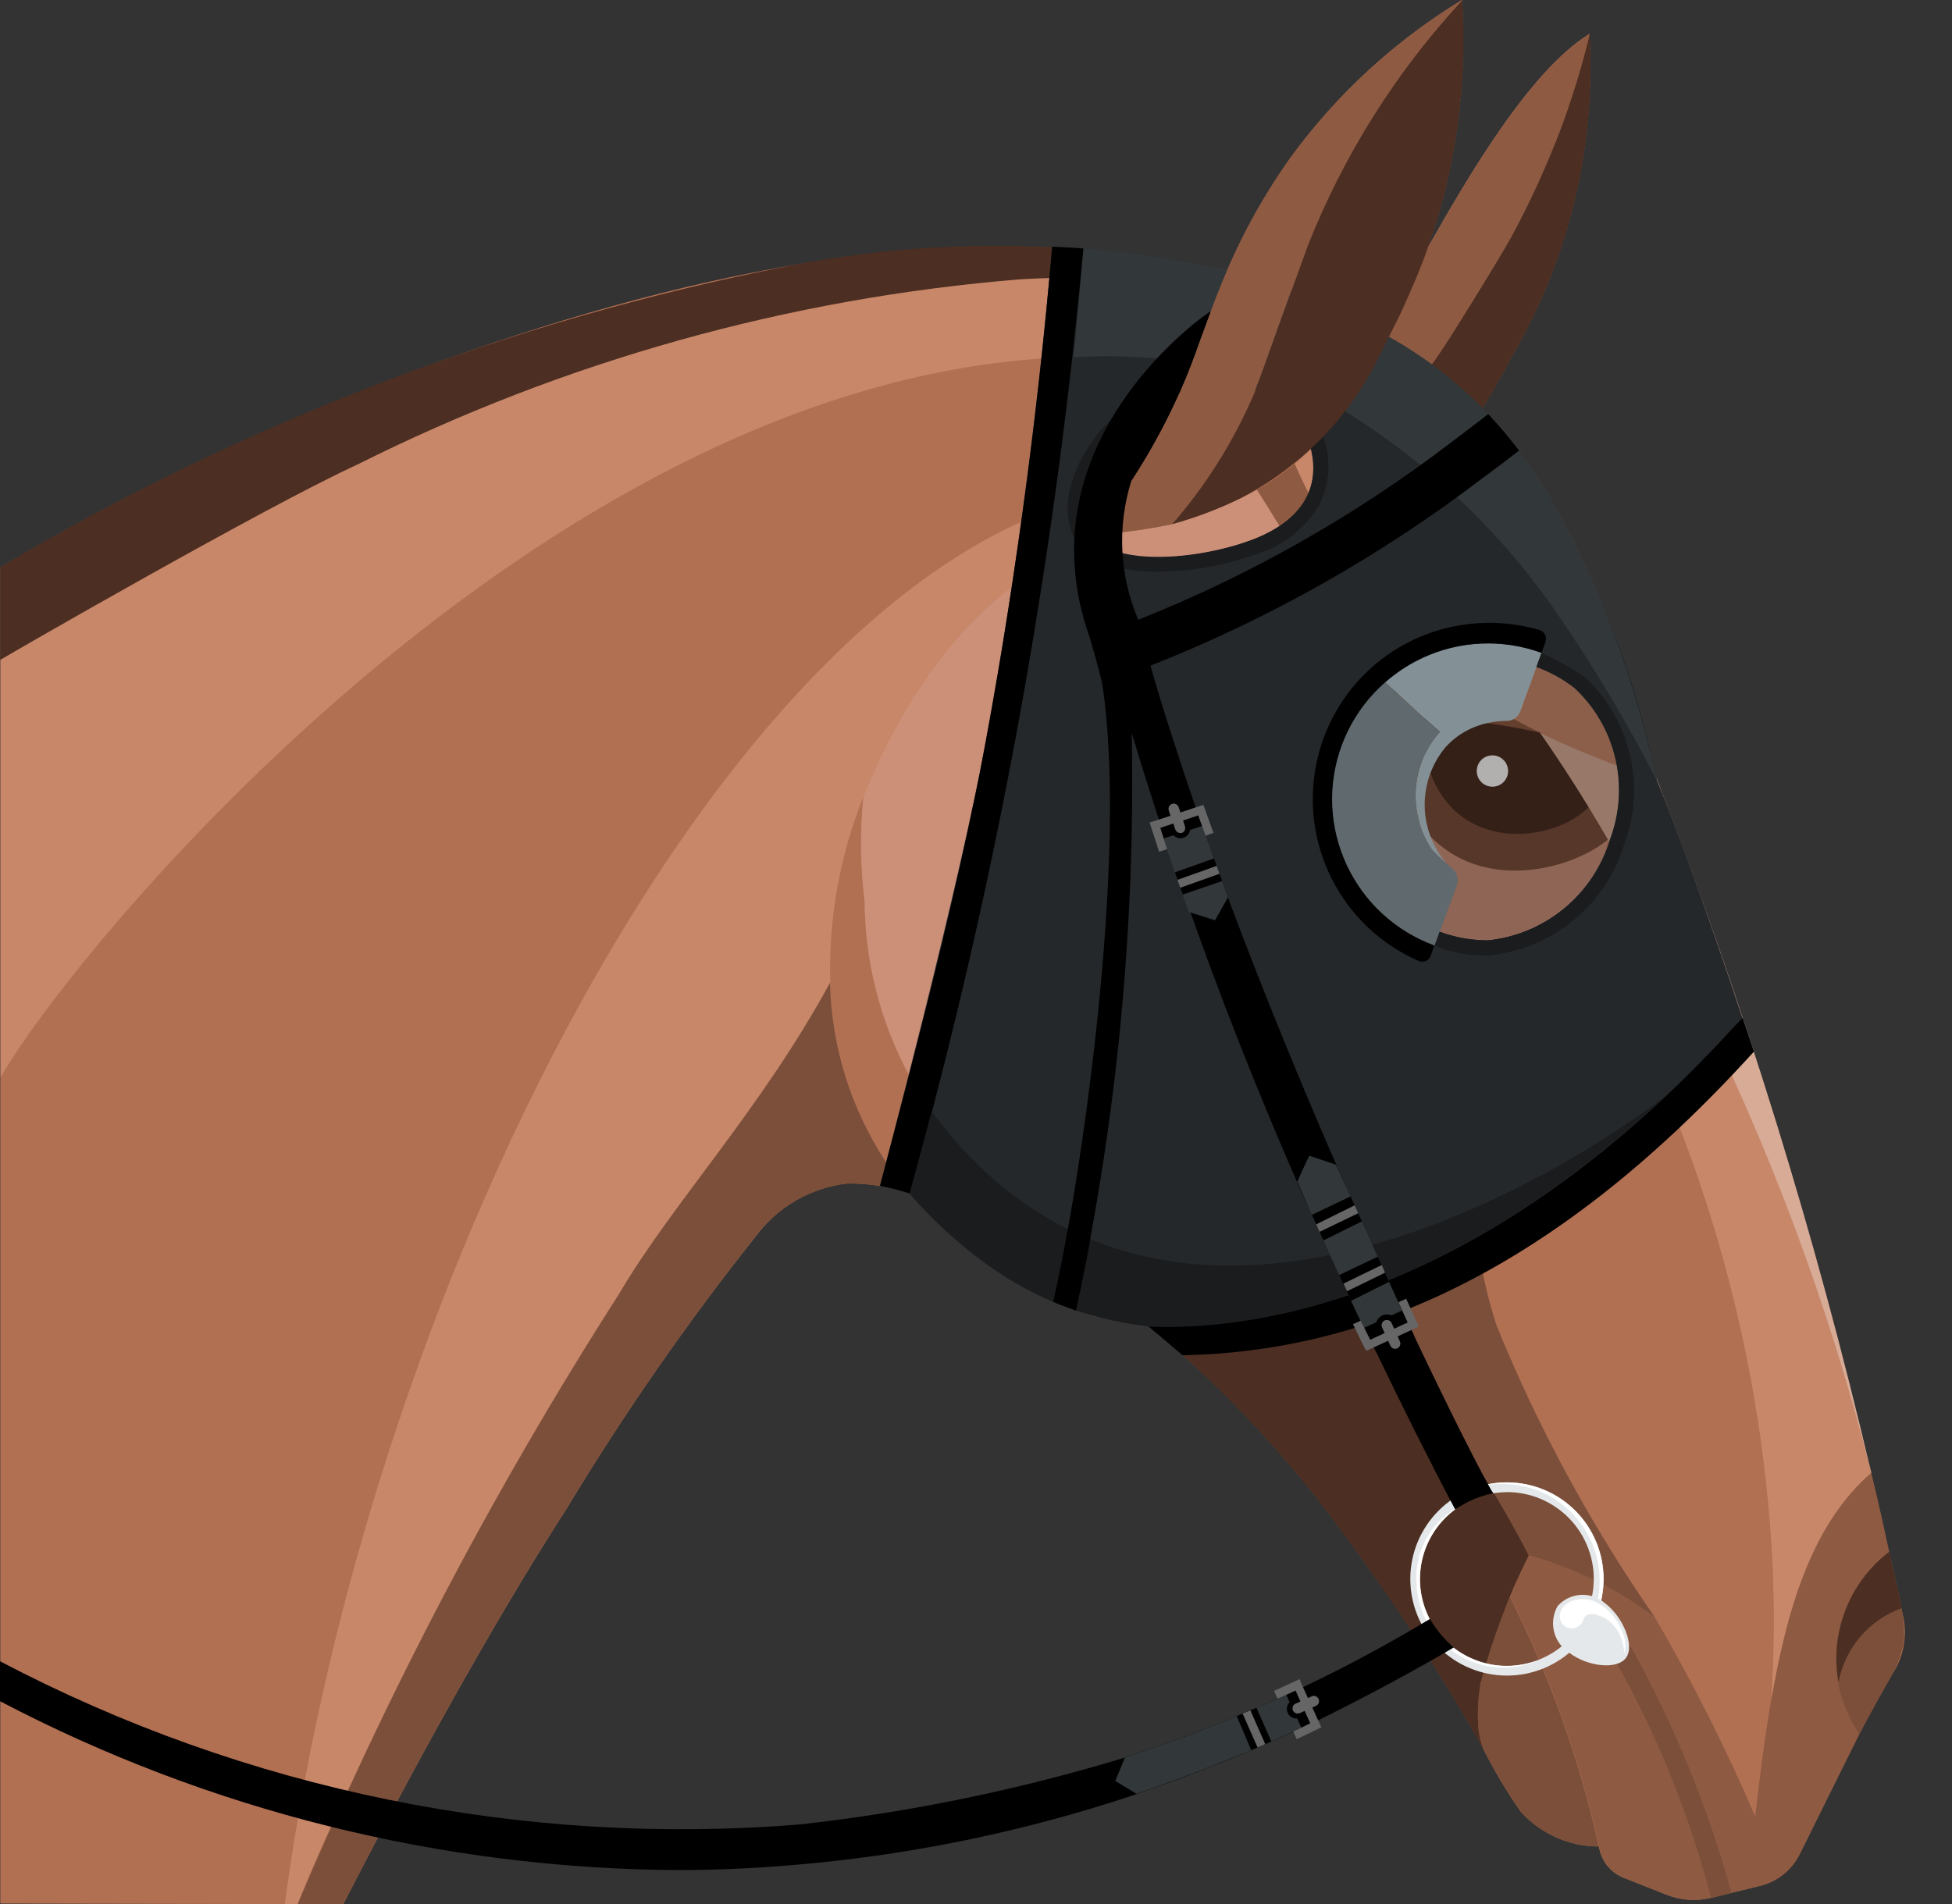 <svg width="41" height="40" viewBox="0 0 41 40" fill="none" xmlns="http://www.w3.org/2000/svg">
<rect x="0" y="0" width="41" height="40" fill="#333333" stroke="none"/>
<g clip-path="url(#clip0_479_6144)">
<path d="M0.012 11.919V39.985L7.212 39.998C9.84 34.884 11.482 32.351 11.891 31.711C13.094 29.714 14.425 27.797 15.875 25.971C16.102 25.665 16.389 25.409 16.718 25.218C17.048 25.027 17.413 24.906 17.792 24.862C18.244 24.856 18.694 24.927 19.123 25.073C20.119 26.278 21.445 27.168 22.938 27.634C23.329 27.742 23.728 27.82 24.132 27.866C24.407 28.089 24.787 28.409 25.223 28.809C26.298 29.819 27.278 30.926 28.151 32.116C29.248 33.591 30.252 35.133 31.157 36.734V36.747C31.387 37.2 31.647 37.637 31.937 38.055C32.144 38.286 32.398 38.471 32.682 38.598C32.966 38.725 33.273 38.791 33.584 38.791C33.605 38.937 33.664 39.075 33.755 39.191C33.847 39.306 33.967 39.395 34.105 39.449L35.005 39.806C35.302 39.923 35.629 39.946 35.94 39.87L36.37 39.764L36.97 39.617C37.147 39.574 37.312 39.492 37.454 39.379C37.597 39.265 37.713 39.122 37.795 38.959L39.045 36.432C39.253 36.018 39.701 35.232 39.701 35.232C39.853 35.025 39.953 34.785 39.992 34.531C40.031 34.277 40.007 34.018 39.924 33.775C39.862 33.41 39.464 31.661 39.294 30.939C38.135 25.984 36.632 21.117 34.794 16.372C34.716 16.089 34.572 15.451 34.405 14.889C34.282 14.477 34.088 13.833 33.782 13.058C33.456 12.155 33.046 11.284 32.557 10.458C32.163 9.798 31.697 9.183 31.169 8.625L31.127 8.583C31.387 8.164 31.575 7.824 31.795 7.412C32.965 5.381 33.517 3.052 33.384 0.712C32.109 1.499 30.795 3.783 29.99 5.199C30.576 3.531 30.82 1.763 30.708 -0.001C29.301 0.855 28.077 1.98 27.108 3.311C26.579 4.054 26.132 4.851 25.774 5.689L25.725 5.678C23.62 5.213 21.457 5.072 19.31 5.261C13.552 5.606 7.038 8.422 5.838 8.942C3.834 9.809 1.888 10.803 0.012 11.919Z" fill="#B27053"/>
<path d="M32.341 15.39C31.28 15.156 30.195 15.049 29.109 15.07C29.421 19.058 32.615 18.576 33.772 17.641C33.228 16.7 32.722 15.937 32.341 15.39Z" fill="#4C2E22"/>
<path d="M29.859 15.087C29.883 17.987 32.497 17.842 33.365 16.958C32.978 16.326 32.625 15.797 32.341 15.39C31.528 15.194 30.695 15.092 29.859 15.087Z" fill="#241711"/>
<path d="M31.347 16.527C31.529 16.527 31.676 16.38 31.676 16.198C31.676 16.016 31.529 15.869 31.347 15.869C31.165 15.869 31.018 16.016 31.018 16.198C31.018 16.38 31.165 16.527 31.347 16.527Z" fill="#FCFBFA"/>
<path d="M31.723 33.551C32.559 35.214 33.186 36.974 33.59 38.791C33.61 38.937 33.67 39.075 33.761 39.191C33.853 39.306 33.973 39.395 34.111 39.449L35.011 39.806C35.308 39.923 35.635 39.946 35.946 39.87L36.975 39.617C37.152 39.574 37.317 39.492 37.459 39.379C37.602 39.265 37.718 39.122 37.8 38.959L39.057 36.425C39.265 36.011 39.713 35.225 39.713 35.225C39.849 34.992 39.942 34.737 39.99 34.472C40.004 34.237 39.986 34.002 39.936 33.772C39.867 33.408 39.78 33.047 39.68 32.6C39.591 32.181 39.48 31.66 39.304 30.938C37.68 32.347 37.238 34.924 36.866 38.153C36.25 36.723 35.549 35.332 34.766 33.986C33.972 33.385 33.071 32.94 32.111 32.676C32.057 32.783 31.894 33.128 31.723 33.551Z" fill="#8E5A42"/>
<path d="M35.941 39.87C35.46 38.032 34.733 36.267 33.78 34.623C33.761 34.595 33.751 34.563 33.751 34.529C33.751 34.495 33.761 34.463 33.78 34.435C33.805 34.4 33.844 34.376 33.887 34.368C33.93 34.361 33.974 34.372 34.01 34.397C34.076 34.442 34.139 34.49 34.199 34.543C34.232 34.571 34.26 34.605 34.281 34.643C35.176 36.262 35.877 37.981 36.368 39.764L35.941 39.87Z" fill="#7C4F3A"/>
<path d="M25.08 26.517C23.716 26.438 22.404 25.962 21.307 25.147C20.341 24.426 19.555 23.491 19.011 22.415C18.466 21.34 18.177 20.153 18.167 18.947C18.077 18.209 18.069 17.464 18.142 16.724C18.011 17.024 16.358 21 18.603 24.4C19.649 25.927 21.172 27.065 22.933 27.636C23.324 27.744 23.724 27.822 24.127 27.868C25.464 28.046 26.825 27.856 28.063 27.32C29.238 26.793 30.251 25.961 30.996 24.911C29.267 26.11 27.178 26.677 25.08 26.517Z" fill="#B27053"/>
<path d="M39.307 30.938C38.411 27.396 37.125 23.964 35.472 20.706C34.919 19.621 34.349 18.6 33.772 17.641L33.352 19.635C35.67 23.69 36.999 28.235 37.231 32.9C37.27 33.833 37.262 34.768 37.206 35.7C37.564 33.624 38.119 31.968 39.307 30.938Z" fill="#C88769"/>
<path d="M32.339 15.389C32.72 15.936 33.226 16.7 33.77 17.641C34.349 18.6 34.919 19.621 35.47 20.706C37.122 23.964 38.408 27.396 39.303 30.938C38.144 25.983 36.641 21.116 34.803 16.371C34.449 16.258 33.987 16.098 33.458 15.882C33.18 15.77 32.8 15.611 32.339 15.389Z" fill="#D8AB96"/>
<path d="M37.231 32.9C36.998 28.235 35.669 23.69 33.35 19.635C33.25 20.085 33.112 20.557 32.945 21.047C32.472 22.434 31.804 23.747 30.962 24.947L30.991 24.908C30.978 25.249 30.987 25.59 31.018 25.93C31.091 26.58 31.229 27.22 31.431 27.842C32.316 30.003 33.434 32.061 34.763 33.981C35.554 35.323 36.255 36.716 36.863 38.15C36.963 37.283 37.063 36.463 37.2 35.7C37.258 34.768 37.268 33.833 37.231 32.9Z" fill="#B27053"/>
<path d="M18.16 18.945C18.17 20.151 18.459 21.337 19.003 22.413C19.548 23.488 20.334 24.424 21.3 25.145C22.397 25.96 23.708 26.436 25.073 26.515C27.171 26.677 29.26 26.112 30.991 24.915C31.82 23.724 32.479 22.424 32.947 21.05C33.114 20.56 33.247 20.088 33.352 19.638L33.772 17.644C33.228 16.703 32.722 15.944 32.341 15.393C31.28 15.159 30.195 15.052 29.109 15.073C28.924 14.691 27.52 12.025 26.4 10.291C26.289 10.354 26.177 10.414 26.057 10.471C25.596 10.695 25.116 10.876 24.623 11.013C24.492 11.034 24.275 11.086 23.944 11.134H23.928C23.8 11.152 23.654 11.171 23.489 11.19L23.303 11.21C21.856 11.721 19.658 12.968 18.135 16.721C18.061 17.461 18.07 18.207 18.16 18.945Z" fill="#CC9079"/>
<path d="M28.212 27.251C29.266 28.335 30.209 29.521 31.027 30.793C31.444 31.442 31.803 32.076 32.112 32.676C33.071 32.941 33.971 33.385 34.765 33.984C33.431 32.067 32.314 30.008 31.433 27.845C31.231 27.223 31.093 26.583 31.02 25.933C30.989 25.593 30.98 25.252 30.993 24.911C30.773 25.224 30.527 25.517 30.258 25.789C29.668 26.393 28.975 26.888 28.212 27.251Z" fill="#7C4F3A"/>
<path d="M31.155 36.745C31.385 37.198 31.645 37.635 31.935 38.053C32.142 38.284 32.396 38.469 32.68 38.596C32.964 38.723 33.271 38.789 33.582 38.789C33.178 36.972 32.55 35.212 31.715 33.549C31.481 34.075 31.288 34.618 31.136 35.173C31.124 35.231 31.11 35.29 31.1 35.347C31.038 35.692 31.025 36.044 31.061 36.392C31.082 36.512 31.114 36.63 31.155 36.745Z" fill="#7C4F3A"/>
<path d="M24.125 27.868C24.401 28.091 24.781 28.411 25.217 28.811C26.292 29.821 27.272 30.928 28.145 32.118C29.242 33.593 30.246 35.136 31.151 36.736C31.112 36.625 31.082 36.51 31.062 36.394C31.026 36.046 31.039 35.694 31.1 35.349C31.346 34.426 31.685 33.531 32.111 32.676C31.802 32.076 31.443 31.442 31.026 30.793C30.208 29.521 29.265 28.335 28.211 27.251L28.06 27.32C26.822 27.856 25.462 28.045 24.125 27.868Z" fill="#4C2E22"/>
<path d="M39.68 32.609C39.78 33.056 39.867 33.417 39.936 33.781C39.986 34.011 40.004 34.246 39.99 34.481C39.943 34.746 39.849 35.001 39.713 35.234C39.713 35.234 39.265 36.017 39.057 36.434C38.648 35.839 38.484 35.109 38.6 34.396C38.716 33.683 39.103 33.043 39.68 32.609Z" fill="#7C4F3A"/>
<path d="M39.937 33.786V33.772C39.868 33.408 39.781 33.047 39.681 32.6C39.27 32.915 38.953 33.337 38.765 33.821C38.577 34.303 38.526 34.829 38.616 35.339C38.683 34.988 38.84 34.66 39.071 34.388C39.303 34.116 39.601 33.908 39.937 33.786Z" fill="#4C2E22"/>
<path d="M27.194 9.745C28.081 11.779 29.499 13.537 31.3 14.834C31.992 15.238 32.713 15.589 33.458 15.885C33.987 16.101 34.449 16.261 34.803 16.374C32.234 11.537 29.878 9.474 28.234 8.645C27.931 9.051 27.582 9.42 27.194 9.745Z" fill="#C88769"/>
<path d="M32.341 15.39C31.28 15.156 30.195 15.049 29.109 15.07C29.421 19.058 32.615 18.576 33.772 17.641C33.228 16.7 32.722 15.937 32.341 15.39Z" fill="#7C4F3A"/>
<path d="M29.859 15.087C29.883 17.987 32.497 17.842 33.365 16.958C32.978 16.326 32.625 15.797 32.341 15.39C31.528 15.194 30.695 15.092 29.859 15.087Z" fill="#4C2E22"/>
<path d="M31.347 16.527C31.529 16.527 31.676 16.38 31.676 16.198C31.676 16.016 31.529 15.869 31.347 15.869C31.165 15.869 31.018 16.016 31.018 16.198C31.018 16.38 31.165 16.527 31.347 16.527Z" fill="#FCFBFA"/>
<path d="M26.401 10.287C27.519 12.022 28.925 14.687 29.11 15.069C30.196 15.048 31.281 15.155 32.342 15.389C32.024 15.231 31.673 15.051 31.3 14.831C29.501 13.533 28.083 11.776 27.193 9.744C26.945 9.948 26.68 10.129 26.401 10.287Z" fill="#8E5A42"/>
<path d="M6.251 40.002H7.208C9.836 34.888 11.478 32.355 11.887 31.715C13.09 29.718 14.421 27.801 15.871 25.975C16.098 25.669 16.385 25.413 16.715 25.222C17.044 25.031 17.41 24.91 17.788 24.866C18.238 24.858 18.687 24.929 19.113 25.075C18.819 24.719 18.64 24.461 18.6 24.4C17.867 23.279 17.463 21.976 17.432 20.637C15.962 23.331 14.126 25.261 13 27.177C10.395 31.255 8.137 35.545 6.251 40.002Z" fill="#7C4F3A"/>
<path d="M5.98 40.003H6.248C6.573 39.189 6.948 38.354 7.357 37.51C8.996 33.94 10.883 30.488 13.003 27.181C14.13 25.263 15.969 23.335 17.439 20.635C17.402 19.298 17.64 17.967 18.139 16.726C19.662 12.973 21.86 11.726 23.307 11.215C23.266 11.218 23.226 11.206 23.194 11.181C23.177 11.168 23.163 11.152 23.152 11.133C23.141 11.115 23.134 11.094 23.131 11.073C23.128 11.052 23.129 11.03 23.135 11.009C23.14 10.989 23.15 10.969 23.163 10.952C23.34 10.722 23.495 10.509 23.64 10.3C15.574 11.487 7.761 26.683 5.98 40.003Z" fill="#C88769"/>
<path d="M28.316 8.516C28.286 8.558 28.261 8.6 28.23 8.642C29.874 9.471 32.235 11.534 34.799 16.371C33.05 11.871 30.154 8.45 28.917 7.571C28.827 7.739 28.724 7.908 28.617 8.077C28.6 8.105 28.581 8.132 28.564 8.159C28.486 8.279 28.403 8.398 28.316 8.516Z" fill="#D8AB96"/>
<path d="M33.389 0.713C33.218 1.417 33.004 2.11 32.747 2.788C32.703 2.905 32.647 3.038 32.583 3.177C32.334 3.797 32.05 4.403 31.732 4.991C31.552 5.319 30.332 7.329 30.065 7.662C30.447 7.936 30.804 8.244 31.131 8.582C31.379 8.2 31.566 7.843 31.8 7.412C32.97 5.381 33.522 3.053 33.389 0.713Z" fill="#4C2E22"/>
<path d="M34.768 16.287L34.799 16.351C34.77 16.227 34.581 15.451 34.414 14.889C34.291 14.477 34.097 13.833 33.791 13.058C33.465 12.155 33.055 11.284 32.566 10.458C32.172 9.798 31.707 9.184 31.18 8.625C30.59 8.014 29.912 7.496 29.167 7.089C29.076 7.271 28.923 7.571 28.923 7.571C30.154 8.453 33.019 11.838 34.768 16.287Z" fill="#4C2E22"/>
<path d="M29.58 6.214C29.366 6.698 29.152 7.114 29.166 7.086C29.477 7.259 29.777 7.45 30.066 7.658C30.245 7.417 30.412 7.168 30.566 6.911C30.984 6.243 31.553 5.326 31.737 4.986C32.124 4.276 32.464 3.541 32.752 2.786C33.007 2.109 33.22 1.416 33.39 0.713C32.115 1.5 30.801 3.784 29.996 5.2C29.953 5.323 29.764 5.8 29.58 6.214Z" fill="#8E5A42"/>
<path d="M0.009 39.989L5.979 40C7.761 26.679 15.579 11.479 23.643 10.3C24.21 9.481 24.672 8.595 25.018 7.661C13.18 5.9 1.791 19.545 0.009 22.636V39.989Z" fill="#B27053"/>
<path d="M0.009 22.636C1.791 19.543 13.183 5.9 25.018 7.654C25.205 7.169 25.373 6.695 25.567 6.195C24.946 6.049 24.315 5.946 23.68 5.888C22.932 5.82 22.18 5.81 21.431 5.858C16.58 6.251 11.851 7.575 7.502 9.758C5.559 10.658 0.227 13.727 0.009 13.858V22.636Z" fill="#C88769"/>
<path d="M0.007 13.862C0.225 13.727 5.557 10.653 7.5 9.762C11.851 7.582 16.58 6.26 21.431 5.868C22.18 5.82 22.932 5.83 23.68 5.898C24.315 5.956 24.946 6.059 25.567 6.205C25.633 6.037 25.703 5.866 25.778 5.694C22.736 5.023 19.589 4.989 16.534 5.594C10.704 6.739 5.115 8.876 0.009 11.913L0.007 13.862Z" fill="#4C2E22"/>
<path opacity="0.3" d="M28.294 16.787C28.293 17.572 28.604 18.325 29.158 18.88C29.712 19.435 30.464 19.748 31.249 19.749C31.838 19.689 32.397 19.455 32.853 19.078C33.31 18.701 33.645 18.197 33.816 17.63C34.02 17.087 34.059 16.497 33.928 15.932C33.796 15.367 33.5 14.854 33.077 14.458C32.558 14.05 31.916 13.83 31.256 13.833C30.867 13.832 30.483 13.909 30.124 14.057C29.765 14.205 29.438 14.422 29.163 14.697C28.888 14.971 28.67 15.297 28.521 15.655C28.372 16.014 28.294 16.399 28.294 16.787Z" fill="black"/>
<path d="M18.48 24.915C18.692 24.954 18.901 25.007 19.105 25.075C19.757 25.843 20.535 26.494 21.405 27C22.24 27.47 23.162 27.766 24.115 27.869C24.315 28.031 24.698 28.356 24.828 28.469C31.417 28.338 35.737 23.215 36.828 22.094C36.768 21.88 35.659 18.486 34.796 16.371C34.302 13.953 33.35 11.652 31.991 9.592C31.247 8.558 30.281 7.703 29.163 7.092C28.096 6.478 26.953 6.007 25.763 5.692C24.561 5.401 23.334 5.233 22.098 5.192C21.816 8.486 21.346 12.037 20.763 15.286C20.18 18.545 18.48 24.915 18.48 24.915ZM31.248 19.752C30.463 19.751 29.711 19.438 29.157 18.883C28.603 18.328 28.292 17.575 28.293 16.79C28.294 16.402 28.37 16.017 28.52 15.659C28.669 15.3 28.887 14.974 29.162 14.7C29.437 14.425 29.764 14.208 30.123 14.06C30.482 13.912 30.866 13.836 31.255 13.836C31.915 13.833 32.557 14.053 33.076 14.461C33.499 14.857 33.795 15.37 33.927 15.935C34.058 16.5 34.019 17.091 33.815 17.633C33.644 18.2 33.309 18.704 32.852 19.081C32.395 19.458 31.837 19.692 31.248 19.752ZM22.796 11.052C22.737 10.785 22.74 10.508 22.803 10.242C22.867 9.975 22.99 9.727 23.163 9.515C23.545 8.953 24.089 8.521 24.722 8.276C25.019 8.168 25.333 8.112 25.65 8.111C26.029 8.084 26.408 8.175 26.733 8.372C27.059 8.569 27.315 8.862 27.467 9.211C27.816 10.192 27.376 10.96 26.227 11.372C25.027 11.804 23.112 11.939 22.796 11.054V11.052Z" fill="#25282B"/>
<path d="M22.502 11.152C22.728 11.783 23.484 12.013 24.336 12.013C25.017 12.004 25.693 11.884 26.336 11.659C26.914 11.493 27.407 11.115 27.717 10.599C27.83 10.368 27.893 10.115 27.902 9.858C27.91 9.601 27.864 9.345 27.767 9.106C27.663 8.837 27.502 8.594 27.293 8.394C27.085 8.195 26.835 8.044 26.561 7.952C25.929 7.736 25.242 7.747 24.617 7.983C23.189 8.493 22.12 10.093 22.502 11.152ZM23.162 9.509C23.545 8.949 24.09 8.519 24.723 8.276C25.021 8.168 25.335 8.112 25.652 8.111C26.032 8.084 26.411 8.175 26.737 8.372C27.062 8.569 27.319 8.862 27.472 9.211C27.822 10.188 27.381 10.953 26.231 11.364C25.031 11.794 23.11 11.928 22.794 11.046C22.734 10.779 22.736 10.502 22.8 10.235C22.864 9.969 22.988 9.721 23.162 9.509Z" fill="#1A1C1E"/>
<path d="M25.768 5.688C26.965 5.986 28.113 6.454 29.178 7.078C29.96 7.513 30.669 8.068 31.278 8.723C33.186 10.714 34.331 14.258 34.806 16.408C34.182 15.191 33.48 14.015 32.706 12.887C31.532 11.182 30.018 9.738 28.26 8.645C26.487 7.775 24.518 7.382 22.548 7.506C22.58 7.306 22.743 5.418 22.754 5.218C23.77 5.291 24.778 5.448 25.768 5.688Z" fill="#32373A"/>
<path d="M18.485 24.914C19.138 22.408 19.902 19.614 20.576 16.251C21.277 12.591 21.786 8.896 22.1 5.182C22.3 5.19 22.518 5.203 22.755 5.219C22.143 11.934 20.923 18.58 19.11 25.074C18.905 25.008 18.696 24.954 18.485 24.914Z" fill="black"/>
<path d="M19.106 25.074C19.127 25.1 19.163 25.142 19.2 25.183C19.622 25.657 20.091 26.087 20.6 26.466C21.071 26.823 21.585 27.12 22.129 27.352C22.767 27.616 23.438 27.789 24.124 27.867C26.638 27.967 30.678 27.067 34.962 23.041C33.308 24.315 24.624 30.158 19.569 23.351C19.422 23.9 19.257 24.527 19.106 25.074Z" fill="#1A1C1E"/>
<path d="M28.167 15.693C27.874 16.508 27.917 17.406 28.286 18.19C28.655 18.974 29.32 19.579 30.135 19.872L30.242 19.578L30.596 18.61C30.62 18.547 30.623 18.477 30.607 18.412C30.59 18.346 30.553 18.287 30.502 18.243C30.352 18.119 30.209 17.985 30.076 17.843C29.826 17.472 29.706 17.029 29.736 16.582C29.765 16.136 29.943 15.712 30.24 15.378C29.94 15.118 29.672 14.873 29.328 14.548C29.255 14.48 29.181 14.409 29.1 14.332C28.678 14.699 28.357 15.167 28.167 15.693Z" fill="#60696D"/>
<path d="M29.331 14.545C29.675 14.87 29.943 15.115 30.243 15.375C29.945 15.71 29.768 16.135 29.738 16.582C29.709 17.029 29.829 17.474 30.08 17.845C30.172 17.945 30.269 18.039 30.372 18.127C30.085 17.788 29.927 17.36 29.924 16.916C29.922 16.472 30.076 16.042 30.359 15.7C30.603 15.43 30.929 15.248 31.286 15.182C31.402 15.157 31.521 15.145 31.64 15.146C31.703 15.146 31.765 15.128 31.817 15.092C31.87 15.056 31.91 15.005 31.932 14.946L32.273 14.013L32.38 13.719C31.828 13.516 31.232 13.466 30.655 13.575C30.077 13.683 29.54 13.946 29.099 14.335C29.18 14.409 29.251 14.48 29.331 14.545Z" fill="#839196"/>
<path d="M29.806 20.192H29.814C29.86 20.209 29.91 20.206 29.954 20.186C29.998 20.165 30.032 20.128 30.048 20.082L30.128 19.863C29.724 19.715 29.354 19.489 29.037 19.198C28.721 18.907 28.465 18.557 28.284 18.167C28.103 17.777 28 17.355 27.982 16.925C27.964 16.496 28.031 16.067 28.179 15.663C28.327 15.259 28.553 14.889 28.844 14.572C29.135 14.256 29.485 14 29.875 13.819C30.265 13.638 30.687 13.535 31.117 13.518C31.546 13.499 31.975 13.566 32.379 13.714L32.463 13.486V13.478C32.471 13.454 32.474 13.429 32.472 13.404C32.47 13.379 32.463 13.354 32.451 13.332C32.44 13.309 32.424 13.289 32.405 13.273C32.385 13.256 32.363 13.244 32.339 13.236C31.778 13.072 31.187 13.041 30.612 13.145C29.896 13.274 29.234 13.611 28.709 14.115C28.185 14.619 27.821 15.267 27.663 15.977C27.474 16.819 27.585 17.701 27.976 18.47C28.367 19.239 29.014 19.848 29.806 20.192Z" fill="black"/>
<path d="M31.254 20.072H31.267C31.919 20.008 32.538 19.753 33.046 19.337C33.553 18.921 33.925 18.364 34.116 17.737C34.342 17.135 34.383 16.479 34.235 15.854C34.087 15.228 33.756 14.66 33.285 14.223L33.277 14.216C32.993 14.022 32.692 13.854 32.377 13.716L32.27 14.01C32.562 14.115 32.835 14.265 33.08 14.456C33.504 14.853 33.8 15.367 33.932 15.932C34.064 16.498 34.025 17.09 33.82 17.633C33.649 18.202 33.314 18.707 32.856 19.085C32.399 19.462 31.839 19.696 31.249 19.756C30.904 19.754 30.562 19.692 30.238 19.573L30.131 19.867C30.486 20.015 30.869 20.085 31.254 20.072Z" fill="#1A1C1E"/>
<path d="M24.13 27.869C26.918 27.981 31.58 26.869 36.38 21.615L36.603 21.385L36.839 22.093C32.466 26.909 28.452 28.403 24.839 28.471C24.58 28.245 24.125 27.869 24.13 27.869Z" fill="black"/>
<path d="M24.51 8.824C24.297 9.254 24.056 9.67 23.79 10.07C23.606 10.343 23.401 10.631 23.161 10.943C23.137 10.975 23.125 11.014 23.128 11.054C23.129 11.076 23.135 11.098 23.145 11.117C23.154 11.137 23.168 11.155 23.185 11.17C23.201 11.184 23.221 11.195 23.242 11.203C23.263 11.21 23.285 11.213 23.307 11.211C23.75 11.169 24.191 11.102 24.627 11.011C25.276 10.26 25.814 9.421 26.227 8.518C26.44 8.067 26.44 7.985 27.46 5.177C28.216 3.266 29.319 1.511 30.712 0C29.304 0.854 28.079 1.978 27.107 3.307C25.521 5.562 25.4 7.012 24.51 8.824Z" fill="#8E5A42"/>
<path d="M24.623 11.01C25.117 10.874 25.597 10.692 26.057 10.467C27.296 9.828 28.301 8.813 28.926 7.567C28.934 7.552 29.384 6.661 29.434 6.552C29.525 6.352 29.608 6.161 29.685 5.984C29.799 5.721 29.901 5.461 29.992 5.205C30.58 3.538 30.825 1.769 30.713 0.005C29.317 1.514 28.214 3.269 27.46 5.182C26.44 7.99 26.44 8.072 26.227 8.523C25.813 9.424 25.273 10.261 24.623 11.01Z" fill="#4C2E22"/>
<path d="M29.622 33.171C29.622 32.633 29.836 32.116 30.217 31.736C30.597 31.355 31.114 31.141 31.652 31.141C32.191 31.141 32.707 31.355 33.087 31.736C33.468 32.116 33.682 32.633 33.682 33.171C33.682 33.709 33.468 34.226 33.087 34.606C32.707 34.987 32.191 35.201 31.652 35.201C31.114 35.201 30.598 34.987 30.217 34.606C29.836 34.226 29.622 33.709 29.622 33.171ZM31.652 31.348C31.168 31.348 30.704 31.54 30.362 31.882C30.02 32.224 29.827 32.687 29.826 33.171C29.826 33.655 30.018 34.119 30.36 34.461C30.702 34.803 31.166 34.996 31.65 34.996C32.134 34.996 32.598 34.804 32.941 34.462C33.283 34.12 33.475 33.656 33.476 33.172C33.476 32.932 33.429 32.695 33.338 32.474C33.246 32.252 33.112 32.051 32.943 31.881C32.773 31.712 32.572 31.577 32.35 31.485C32.129 31.393 31.892 31.346 31.652 31.346V31.348Z" fill="#E5E8EA"/>
<path d="M33.474 33.915L33.529 33.943C33.63 33.698 33.681 33.435 33.681 33.17C33.681 32.904 33.628 32.64 33.526 32.394C33.424 32.148 33.274 31.924 33.086 31.736C32.897 31.548 32.674 31.399 32.427 31.297C32.181 31.195 31.917 31.143 31.651 31.143C31.482 31.142 31.314 31.163 31.151 31.205C31.29 31.186 31.43 31.176 31.57 31.177C32.108 31.178 32.624 31.392 33.004 31.773C33.385 32.153 33.599 32.669 33.6 33.207C33.601 33.449 33.558 33.689 33.474 33.915Z" fill="white"/>
<path d="M31.572 35.034C31.825 35.036 32.076 34.983 32.307 34.879C32.097 34.956 31.876 34.997 31.652 35C31.34 35.001 31.032 34.922 30.759 34.77C30.486 34.618 30.257 34.398 30.093 34.132C29.967 33.928 29.883 33.701 29.845 33.465C29.808 33.228 29.817 32.986 29.872 32.753C29.928 32.52 30.029 32.3 30.17 32.106C30.311 31.912 30.489 31.748 30.693 31.623C30.667 31.635 30.641 31.648 30.616 31.663C30.343 31.815 30.117 32.04 29.965 32.312C29.812 32.585 29.738 32.895 29.751 33.207C29.751 33.691 29.943 34.154 30.284 34.496C30.625 34.839 31.088 35.032 31.572 35.034Z" fill="white"/>
<path d="M22.127 27.332C22.286 27.394 22.427 27.449 22.6 27.514C23.458 23.536 23.851 19.472 23.771 15.404C25.11 19.836 26.811 24.151 28.858 28.304C29.48 29.604 30.066 30.77 30.566 31.713C30.805 31.544 31.078 31.428 31.366 31.373C31.216 31.173 29.698 28.216 28.005 24.324C27.285 22.668 26.537 20.84 25.842 18.99C25.675 18.528 25.414 17.822 25.114 16.963C24.776 15.976 24.414 14.863 24.165 13.985C26.658 13 29.003 11.675 31.134 10.049C31.449 9.818 31.863 9.502 31.907 9.466C31.652 9.139 31.538 9.004 31.259 8.698C31.097 8.829 30.687 9.135 30.52 9.263C28.5 10.814 26.275 12.078 23.908 13.02C23.514 12.098 23.462 11.067 23.76 10.11C24.356 9.203 24.836 8.225 25.188 7.198C25.288 6.931 25.373 6.698 25.431 6.539C25.404 6.539 21.417 9.232 22.884 13.381C22.971 13.681 23.048 13.93 23.148 14.348C23.717 18 22.68 24.958 22.127 27.332Z" fill="black"/>
<path d="M0 34.9V35.739C4.392 38.041 9.272 39.257 14.231 39.287C15.214 39.287 16.166 39.232 17.093 39.141C19.335 38.922 21.546 38.457 23.686 37.753C25.05 37.294 26.385 36.756 27.686 36.141C28.761 35.61 29.729 35.084 30.536 34.61C30.335 34.441 30.166 34.238 30.036 34.01C29.176 34.529 28.292 35.005 27.384 35.437C26.165 36.003 24.915 36.498 23.639 36.92C21.408 37.599 19.118 38.071 16.8 38.328C10.988 38.8 5.162 37.611 0 34.9Z" fill="black"/>
<path d="M27.523 36.208C27.137 36.396 26.817 36.534 26.569 36.645C26.242 36.787 25.969 36.895 25.642 37.027C25.242 37.194 24.253 37.559 23.872 37.685L23.425 37.414C23.425 37.414 23.564 37.089 23.625 36.925C24.309 36.699 24.974 36.451 25.189 36.368C25.606 36.206 26.01 36.041 26.276 35.927C26.676 35.761 27.107 35.564 27.207 35.517C27.317 35.753 27.413 35.972 27.523 36.208Z" fill="#32373A"/>
<path d="M26.28 36.767C26.38 36.725 26.539 36.658 26.703 36.585L26.391 35.879L25.977 36.052L26.28 36.767Z" fill="black"/>
<path d="M25.792 18.853L25.521 19.333C25.521 19.333 25.142 19.214 24.969 19.158L24.85 18.821L24.73 18.483C24.598 18.116 24.488 17.758 24.367 17.396L25.172 17.131C25.372 17.688 25.792 18.853 25.792 18.853Z" fill="#32373A"/>
<path d="M28.769 28.145C28.469 27.545 27.929 26.364 27.55 25.522C27.424 25.238 27.325 24.986 27.25 24.822C27.25 24.822 27.413 24.457 27.499 24.28L28.062 24.468L29.562 27.781C29.3 27.907 28.78 28.145 28.769 28.145Z" fill="#32373A"/>
<path d="M25.256 17.351L24.442 17.613L24.371 17.396L25.171 17.128L25.256 17.351Z" fill="black"/>
<path d="M25.671 18.509L24.843 18.793C24.789 18.639 24.732 18.481 24.678 18.326C24.95 18.226 25.228 18.134 25.5 18.034C25.555 18.192 25.611 18.351 25.671 18.509Z" fill="black"/>
<path d="M27.556 25.521C27.636 25.7 27.719 25.879 27.798 26.059L28.605 25.659C28.525 25.485 28.449 25.311 28.368 25.134L27.556 25.521Z" fill="black"/>
<path d="M28.128 26.787C28.208 26.967 28.285 27.135 28.378 27.328L29.178 26.928C29.097 26.754 29.02 26.574 28.939 26.4L28.128 26.787Z" fill="black"/>
<path d="M28.654 27.894L28.907 28.408C28.907 28.408 29.407 28.184 29.698 28.051C29.598 27.836 29.452 27.531 29.452 27.531L28.654 27.894Z" fill="black"/>
<path d="M24.795 17.61C24.907 17.61 24.999 17.519 24.999 17.406C24.999 17.294 24.907 17.202 24.795 17.202C24.682 17.202 24.591 17.294 24.591 17.406C24.591 17.519 24.682 17.61 24.795 17.61Z" fill="black"/>
<path d="M29.132 28.079C29.261 28.079 29.365 27.975 29.365 27.846C29.365 27.717 29.261 27.613 29.132 27.613C29.003 27.613 28.899 27.717 28.899 27.846C28.899 27.975 29.003 28.079 29.132 28.079Z" fill="black"/>
<path d="M27.334 36.295L27.522 36.204L27.207 35.513C27.144 35.542 27.078 35.57 27.015 35.6L27.334 36.295Z" fill="black"/>
<path d="M27.231 36.103C27.342 36.103 27.433 36.013 27.433 35.901C27.433 35.789 27.342 35.699 27.231 35.699C27.119 35.699 27.029 35.789 27.029 35.901C27.029 36.013 27.119 36.103 27.231 36.103Z" fill="black"/>
<path d="M26.263 35.932L26.1 36L26.414 36.711L26.576 36.641L26.263 35.932Z" fill="#666666"/>
<path d="M28.58 27.745L28.418 27.818C28.466 27.918 28.537 28.067 28.596 28.187L28.696 28.379L28.775 28.343C29.082 28.2 29.722 27.906 29.722 27.906L29.802 27.87L29.535 27.284L29.374 27.357L29.568 27.783L28.779 28.146L28.76 28.109C28.7 27.989 28.628 27.845 28.58 27.745Z" fill="#666666"/>
<path d="M24.146 17.279L24.346 17.893L24.514 17.839L24.369 17.391L24.645 17.3L24.685 17.424C24.692 17.445 24.706 17.464 24.723 17.477C24.741 17.491 24.763 17.499 24.785 17.5H24.819C24.847 17.491 24.869 17.471 24.883 17.445C24.896 17.419 24.899 17.389 24.89 17.361L24.849 17.236L25.168 17.13L25.322 17.557L25.488 17.497L25.275 16.908L25.193 16.936L24.793 17.069L24.758 16.958C24.748 16.931 24.729 16.908 24.703 16.895C24.677 16.882 24.647 16.88 24.619 16.888C24.605 16.892 24.593 16.9 24.582 16.909C24.571 16.918 24.562 16.93 24.555 16.942C24.549 16.955 24.545 16.969 24.544 16.984C24.543 16.998 24.544 17.012 24.549 17.026L24.585 17.138L24.224 17.256L24.146 17.279Z" fill="#666666"/>
<path d="M25.555 18.191L24.731 18.484L24.79 18.65L25.614 18.357L25.555 18.191Z" fill="#666666"/>
<path d="M27.299 35.275L26.76 35.523L26.835 35.686L27.214 35.515L27.314 35.745L27.214 35.79C27.194 35.798 27.177 35.812 27.166 35.83C27.154 35.848 27.148 35.869 27.148 35.89C27.148 35.905 27.151 35.919 27.157 35.932C27.162 35.946 27.17 35.958 27.181 35.968C27.191 35.978 27.203 35.986 27.217 35.991C27.23 35.997 27.244 35.999 27.259 35.999C27.274 35.999 27.289 35.995 27.303 35.989L27.403 35.943C27.444 36.035 27.486 36.126 27.522 36.204L27.499 36.215C27.391 36.268 27.264 36.332 27.164 36.375L27.236 36.536C27.336 36.493 27.467 36.427 27.576 36.374L27.755 36.287L27.718 36.209C27.676 36.118 27.618 35.995 27.564 35.871L27.65 35.833C27.672 35.82 27.689 35.8 27.698 35.776C27.707 35.753 27.708 35.726 27.7 35.702C27.695 35.688 27.688 35.676 27.679 35.665C27.669 35.654 27.658 35.645 27.645 35.639C27.632 35.632 27.618 35.628 27.603 35.627C27.589 35.627 27.574 35.629 27.561 35.633L27.472 35.673L27.328 35.356L27.299 35.275Z" fill="#666666"/>
<path d="M29.023 26.575L28.218 26.966L28.292 27.127L29.092 26.737L29.023 26.575Z" fill="#666666"/>
<path d="M28.454 25.321L27.645 25.721L27.716 25.879L28.528 25.488L28.454 25.321Z" fill="#666666"/>
<path d="M22.766 26.733C22.713 26.998 22.656 27.276 22.599 27.533C22.524 27.505 22.218 27.395 22.124 27.35C22.187 27.071 22.251 26.765 22.309 26.471C22.351 26.253 22.393 26.04 22.43 25.829C22.53 25.88 22.808 25.988 22.9 26.029C22.863 26.256 22.818 26.491 22.766 26.733Z" fill="black"/>
<path d="M29.202 28.268L29.028 27.883C29.017 27.857 29.016 27.827 29.026 27.8C29.037 27.773 29.058 27.752 29.084 27.74C29.097 27.734 29.111 27.731 29.126 27.73C29.14 27.73 29.155 27.732 29.168 27.737C29.182 27.742 29.194 27.75 29.205 27.76C29.216 27.77 29.224 27.782 29.23 27.795L29.404 28.181C29.416 28.208 29.417 28.238 29.406 28.265C29.396 28.292 29.375 28.314 29.349 28.326C29.334 28.332 29.317 28.336 29.301 28.336C29.28 28.336 29.259 28.329 29.241 28.317C29.224 28.305 29.21 28.288 29.202 28.268Z" fill="#666666"/>
<path d="M33.713 33.682C34.084 33.961 34.345 34.571 34.152 34.829C33.959 35.087 33.342 35.008 32.972 34.729C32.81 34.63 32.692 34.471 32.644 34.287C32.596 34.103 32.622 33.908 32.715 33.742C32.839 33.602 33.014 33.517 33.202 33.505C33.389 33.494 33.573 33.558 33.713 33.682Z" fill="#E5E8EA"/>
<path d="M34.021 34.345C33.972 34.236 33.899 34.14 33.808 34.063C33.73 33.997 33.638 33.95 33.538 33.926C33.503 33.912 33.465 33.906 33.427 33.908C33.389 33.91 33.353 33.92 33.319 33.938C33.298 33.953 33.281 33.972 33.269 33.995C33.26 34.033 33.243 34.07 33.219 34.101C33.196 34.133 33.166 34.159 33.131 34.178C33.096 34.196 33.056 34.206 33.016 34.208C32.976 34.209 32.936 34.201 32.899 34.185C32.839 34.153 32.794 34.099 32.774 34.034C32.753 33.965 32.76 33.891 32.792 33.827C32.822 33.767 32.867 33.717 32.924 33.683C32.99 33.639 33.065 33.611 33.143 33.602C33.22 33.589 33.299 33.591 33.375 33.608C33.45 33.625 33.523 33.655 33.588 33.696C33.651 33.731 33.71 33.773 33.764 33.821C33.832 33.882 33.891 33.951 33.939 34.028C34.003 34.116 34.054 34.213 34.09 34.316C34.124 34.402 34.141 34.494 34.14 34.586C34.138 34.641 34.13 34.696 34.115 34.749C34.113 34.609 34.081 34.471 34.021 34.345Z" fill="white"/>
</g>
<defs>
<clipPath id="clip0_479_6144">
<rect width="40.015" height="40.003" fill="white"/>
</clipPath>
</defs>
</svg>

